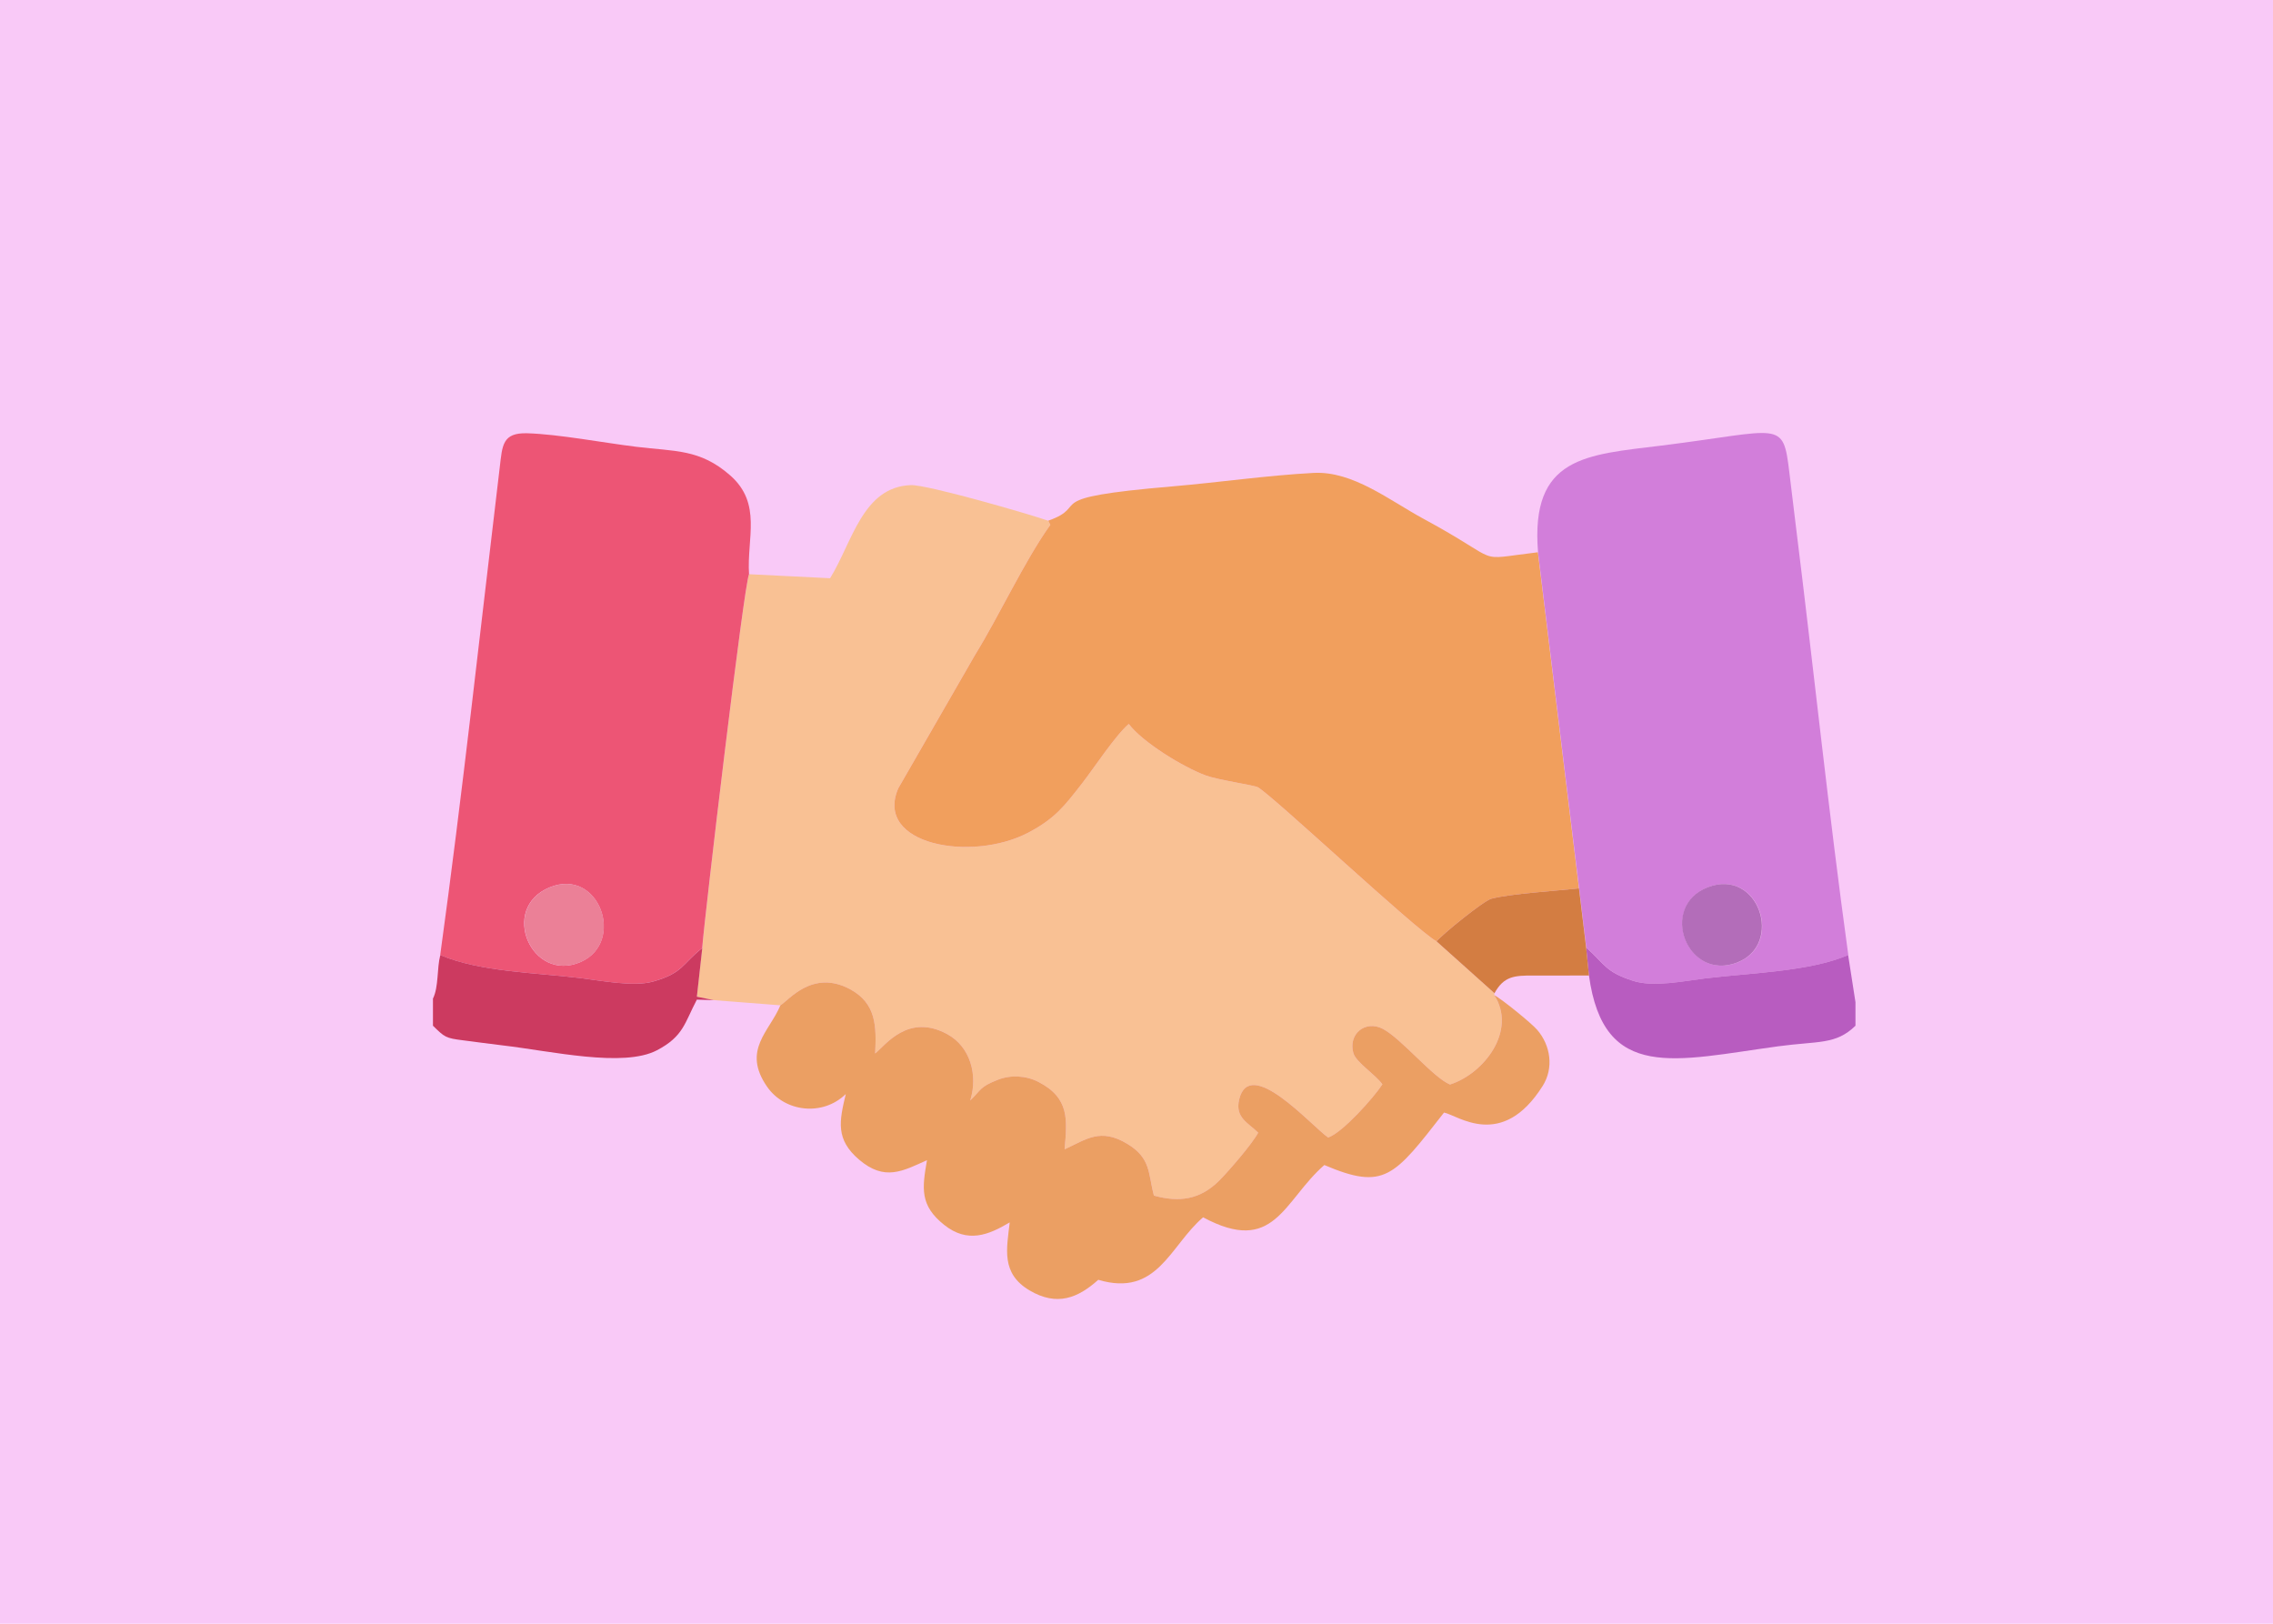 <svg width="84" height="60" viewBox="0 0 84 60" fill="none" xmlns="http://www.w3.org/2000/svg">
<rect width="84" height="60" fill="#F9C9F7"/>
<path fill-rule="evenodd" clip-rule="evenodd" d="M27.682 21.218C27.495 21.59 26.062 33.67 25.951 35.032L25.75 36.83L26.378 36.957L28.84 37.148C29.139 36.974 30.022 35.811 31.405 36.549C32.397 37.078 32.389 37.942 32.342 38.928C32.718 38.629 33.554 37.431 34.998 38.209C35.869 38.678 36.146 39.745 35.855 40.665C36.271 40.266 36.197 40.166 36.872 39.901C37.354 39.712 37.918 39.742 38.377 39.979C39.542 40.581 39.434 41.392 39.344 42.471C40.149 42.099 40.666 41.666 41.662 42.268C42.545 42.803 42.428 43.37 42.645 44.179C43.584 44.442 44.357 44.33 45.064 43.62C45.41 43.272 46.281 42.263 46.498 41.854C46.121 41.482 45.636 41.3 45.795 40.629C46.18 38.997 48.443 41.581 49.083 42.033C49.614 41.856 50.76 40.566 51.087 40.07C50.849 39.721 50.111 39.255 50.014 38.913C49.815 38.205 50.461 37.681 51.105 38.019C51.795 38.381 52.956 39.816 53.587 40.076C54.845 39.672 56.067 38.081 55.221 36.771L55.228 36.701L53.089 34.786C52.326 34.367 47.06 29.424 46.489 29.093C46.349 29.012 45.016 28.824 44.557 28.654C43.703 28.337 42.214 27.418 41.713 26.751C41.218 27.175 40.435 28.374 39.989 28.945C39.332 29.788 38.986 30.25 37.994 30.771C35.91 31.865 32.298 31.225 33.193 29.133L36.025 24.213C36.947 22.717 37.846 20.752 38.814 19.395L38.738 19.242C37.985 18.98 34.255 17.902 33.655 17.926C31.872 17.996 31.495 20.05 30.676 21.367L27.682 21.218H27.682Z" fill="#F9C194"/>
<path fill-rule="evenodd" clip-rule="evenodd" d="M38.739 19.241L38.815 19.394C37.847 20.752 36.948 22.717 36.026 24.213L33.194 29.133C32.299 31.224 35.911 31.864 37.995 30.77C38.987 30.25 39.333 29.788 39.99 28.945C40.435 28.373 41.219 27.175 41.714 26.751C42.215 27.418 43.704 28.337 44.558 28.654C45.017 28.824 46.35 29.012 46.49 29.093C47.061 29.424 52.327 34.367 53.09 34.786C53.297 34.525 54.828 33.285 55.115 33.209C55.833 33.02 57.522 32.92 58.352 32.825L56.834 20.407C54.373 20.697 55.678 20.83 52.609 19.172C51.357 18.495 49.997 17.398 48.544 17.475C46.84 17.565 45.029 17.828 43.313 17.974C38.267 18.403 40.36 18.662 38.739 19.241L38.739 19.241Z" fill="#F19F5D"/>
<path fill-rule="evenodd" clip-rule="evenodd" d="M63.127 32.782C65.004 32.064 65.937 34.895 64.21 35.565C62.35 36.287 61.286 33.486 63.127 32.782ZM56.839 20.407L58.358 32.825L58.622 35.009C59.332 35.646 59.332 35.914 60.361 36.245C61.114 36.487 62.237 36.249 63.034 36.152C64.657 35.953 66.866 35.906 68.305 35.292C67.58 30.043 67.025 24.719 66.369 19.454C66.287 18.791 66.207 18.125 66.127 17.462C65.889 15.477 65.843 15.913 61.413 16.463C58.621 16.809 56.55 16.859 56.839 20.407Z" fill="#D27EDA"/>
<path fill-rule="evenodd" clip-rule="evenodd" d="M20.314 32.789C22.148 32.04 23.117 34.815 21.467 35.543C19.647 36.347 18.435 33.556 20.314 32.789ZM16.268 35.292C17.735 35.913 19.802 35.942 21.439 36.141C22.213 36.235 23.412 36.474 24.136 36.269C25.243 35.955 25.196 35.627 25.949 35.032C26.061 33.67 27.494 21.59 27.681 21.218C27.593 19.892 28.173 18.609 26.983 17.565C25.865 16.584 24.941 16.685 23.515 16.51C22.315 16.363 20.639 16.044 19.487 16.01C18.562 15.983 18.565 16.46 18.47 17.253C17.756 23.206 17.082 29.396 16.268 35.292Z" fill="#ED5575"/>
<path fill-rule="evenodd" clip-rule="evenodd" d="M28.84 37.148C28.439 38.117 27.409 38.802 28.349 40.157C29.004 41.099 30.401 41.257 31.256 40.428C31.016 41.433 30.873 42.103 31.746 42.849C32.694 43.659 33.362 43.272 34.257 42.871C34.078 43.909 33.985 44.542 34.898 45.266C35.757 45.946 36.524 45.641 37.315 45.169C37.203 46.148 36.986 47.056 38.05 47.684C39.058 48.278 39.831 47.97 40.587 47.291C42.778 47.943 43.232 46.031 44.462 44.982C47.102 46.402 47.423 44.377 48.941 43.05C51.167 43.996 51.513 43.482 53.365 41.111C53.871 41.208 55.501 42.517 57.009 40.129C57.428 39.466 57.305 38.634 56.812 38.059C56.6 37.811 55.526 36.937 55.221 36.771C56.067 38.081 54.845 39.672 53.586 40.075C52.956 39.815 51.795 38.381 51.105 38.019C50.461 37.681 49.815 38.204 50.014 38.912C50.111 39.255 50.849 39.72 51.087 40.069C50.76 40.566 49.613 41.856 49.082 42.033C48.442 41.58 46.18 38.997 45.794 40.629C45.636 41.3 46.12 41.482 46.497 41.854C46.281 42.263 45.409 43.272 45.063 43.62C44.357 44.329 43.583 44.441 42.644 44.179C42.427 43.37 42.545 42.802 41.662 42.268C40.666 41.666 40.149 42.099 39.343 42.47C39.434 41.391 39.542 40.581 38.377 39.979C37.917 39.742 37.354 39.711 36.871 39.901C36.196 40.166 36.271 40.266 35.855 40.665C36.146 39.745 35.869 38.678 34.998 38.209C33.553 37.431 32.718 38.629 32.342 38.928C32.388 37.942 32.397 37.078 31.405 36.548C30.021 35.811 29.139 36.974 28.84 37.148L28.84 37.148Z" fill="#EB9F63"/>
<path fill-rule="evenodd" clip-rule="evenodd" d="M16.271 35.292C16.142 35.789 16.216 36.465 16 36.9V37.902C16.434 38.327 16.466 38.361 17.115 38.442C17.597 38.502 18.084 38.572 18.567 38.628C20.377 38.839 23.039 39.462 24.283 38.807C25.265 38.29 25.299 37.796 25.753 36.938L26.381 36.957L25.753 36.83L25.953 35.032C25.199 35.627 25.247 35.955 24.14 36.269C23.416 36.474 22.217 36.235 21.442 36.141C19.806 35.942 17.738 35.913 16.271 35.292L16.271 35.292Z" fill="#CC3A60"/>
<path fill-rule="evenodd" clip-rule="evenodd" d="M58.721 36.045C59.263 40.002 61.924 39.178 65.712 38.663C67.195 38.461 67.843 38.614 68.57 37.902V37.032L68.299 35.292C66.861 35.906 64.652 35.953 63.028 36.152C62.232 36.249 61.108 36.487 60.356 36.245C59.326 35.914 59.326 35.646 58.616 35.009L58.721 36.045V36.045Z" fill="#B85CC0"/>
<path fill-rule="evenodd" clip-rule="evenodd" d="M53.09 34.786L55.229 36.701C55.577 36.068 55.972 36.045 56.658 36.048C57.345 36.051 58.034 36.047 58.721 36.045L58.616 35.009L58.352 32.825C57.522 32.92 55.833 33.02 55.114 33.209C54.828 33.285 53.297 34.525 53.09 34.786H53.09Z" fill="#D37D42"/>
<path fill-rule="evenodd" clip-rule="evenodd" d="M63.118 32.782C61.278 33.486 62.342 36.287 64.202 35.565C65.928 34.894 64.996 32.063 63.118 32.782Z" fill="#B36DB9"/>
<path fill-rule="evenodd" clip-rule="evenodd" d="M20.318 32.789C18.44 33.556 19.651 36.347 21.472 35.543C23.121 34.815 22.152 32.04 20.318 32.789Z" fill="#EB8097"/>
</svg>
